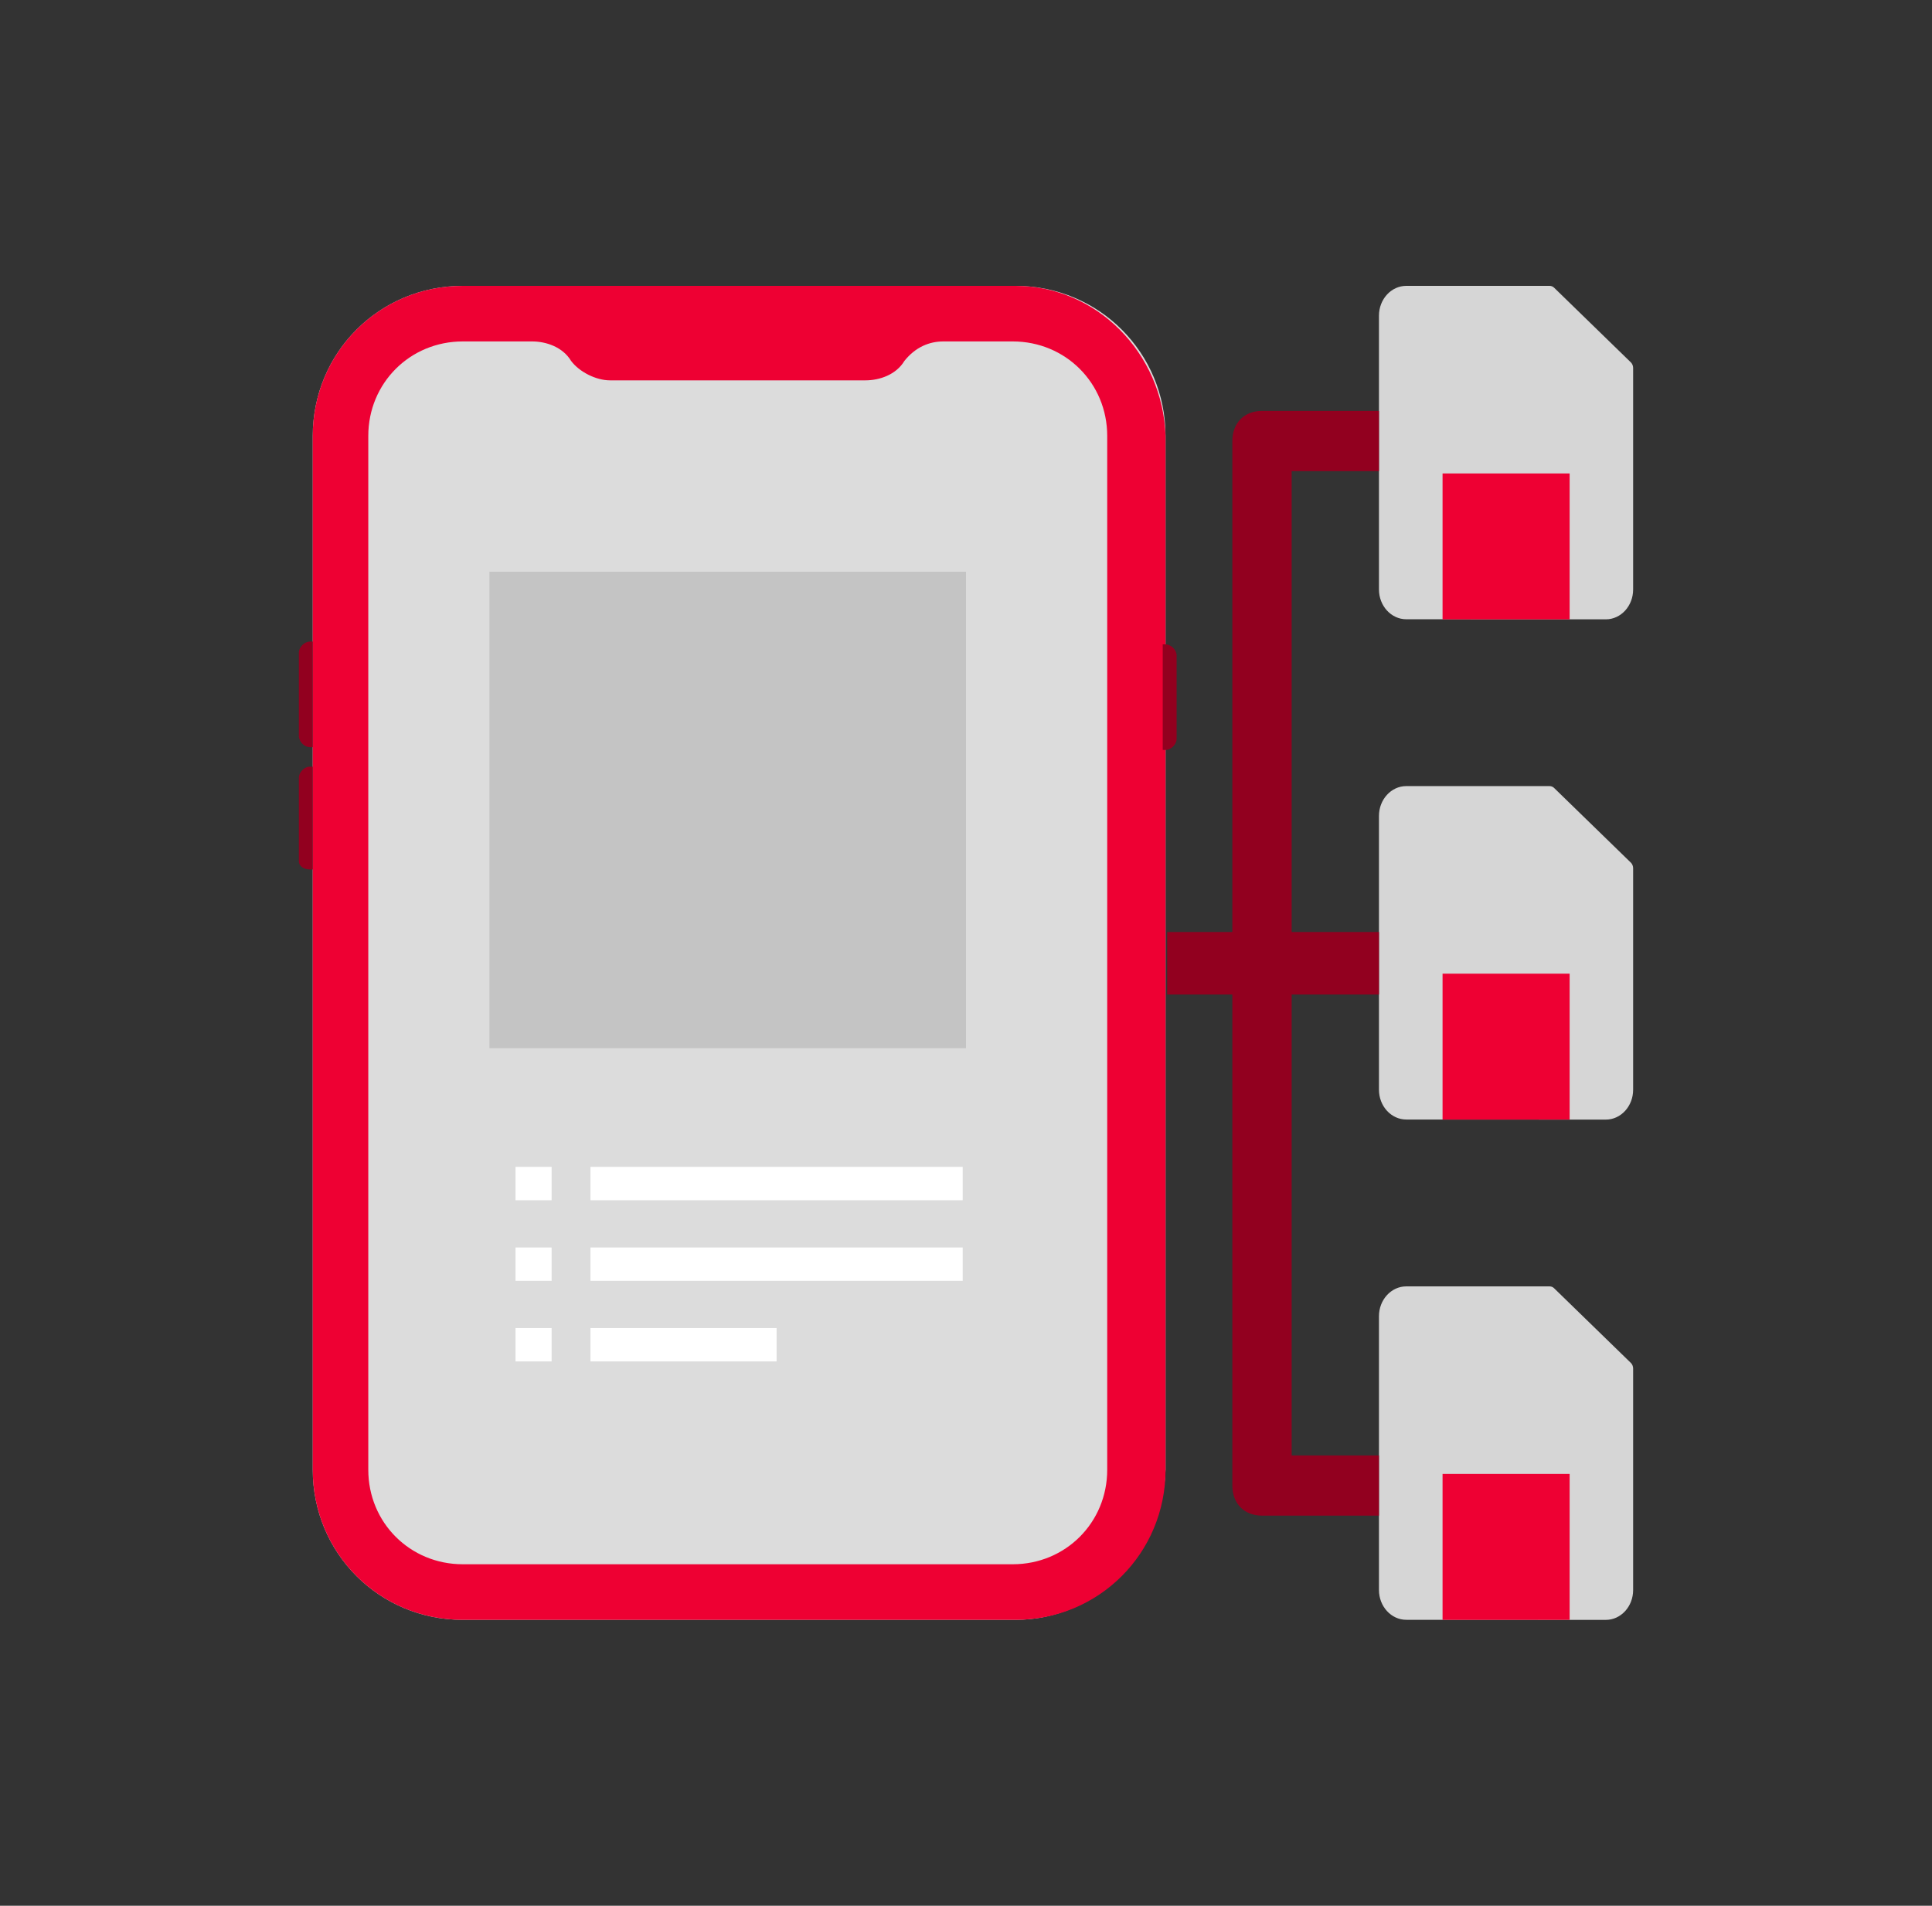 <svg width="75" height="74" viewBox="0 0 75 74" fill="none" xmlns="http://www.w3.org/2000/svg">
<rect x="0" y="0" width="75" height="74" fill="#333333" stroke="none"/>
<path opacity="0.8" d="M63.398 14.287V22.891C63.398 23.53 62.923 24.049 62.338 24.049L54.591 24.046C54.007 24.046 53.531 23.527 53.531 22.888V12.258C53.531 11.619 54.007 11.1 54.591 11.1L60.156 11.1C60.227 11.1 60.294 11.131 60.343 11.184L63.321 14.082C63.369 14.137 63.398 14.211 63.398 14.287Z" fill="white"/>
<rect x="56" y="18.384" width="4.933" height="5.666" fill="#EE0033"/>
<path opacity="0.8" d="M63.398 33.712V42.316C63.398 42.955 62.923 43.474 62.338 43.474L54.591 43.471C54.007 43.471 53.531 42.952 53.531 42.313V31.683C53.531 31.044 54.007 30.524 54.591 30.524H60.156C60.227 30.524 60.294 30.556 60.343 30.609L63.321 33.507C63.369 33.562 63.398 33.636 63.398 33.712Z" fill="white"/>
<rect x="56" y="37.808" width="4.933" height="5.666" fill="#EE0033"/>
<path opacity="0.8" d="M63.398 53.138V61.742C63.398 62.38 62.923 62.9 62.338 62.9L54.591 62.897C54.007 62.897 53.531 62.377 53.531 61.739V51.108C53.531 50.47 54.007 49.95 54.591 49.95H60.156C60.227 49.95 60.294 49.981 60.343 50.035L63.321 52.933C63.369 52.988 63.398 53.061 63.398 53.138Z" fill="white"/>
<rect x="56" y="57.234" width="4.933" height="5.666" fill="#EE0033"/>
<path d="M39.423 62.899H17.964C14.729 62.899 12.141 60.309 12.141 57.071V16.927C12.141 13.69 14.729 11.1 17.964 11.1H39.423C42.658 11.1 45.246 13.69 45.246 16.927V57.071C45.138 60.309 42.55 62.899 39.423 62.899Z" fill="#DCDCDC"/>
<path d="M39.423 11.1H17.964C14.729 11.1 12.141 13.69 12.141 16.927V57.071C12.141 60.309 14.729 62.899 17.964 62.899H39.423C42.658 62.899 45.246 60.309 45.246 57.071V16.927C45.138 13.69 42.55 11.1 39.423 11.1ZM42.982 57.071C42.982 59.122 41.364 60.74 39.315 60.74H17.964C15.915 60.74 14.297 59.122 14.297 57.071V16.927C14.297 14.877 15.915 13.258 17.964 13.258H20.66C21.199 13.258 21.846 13.474 22.169 14.013C22.493 14.445 23.14 14.769 23.679 14.769H33.6C34.139 14.769 34.786 14.553 35.11 14.013C35.541 13.474 36.08 13.258 36.619 13.258H39.315C41.364 13.258 42.982 14.877 42.982 16.927V57.071Z" fill="#EE0033"/>
<path d="M12.141 29.013H12.033C11.817 29.013 11.602 28.797 11.602 28.581V25.344C11.602 25.128 11.817 24.912 12.033 24.912H12.141V29.013Z" fill="#92001F"/>
<path d="M12.141 33.761H12.033C11.817 33.761 11.602 33.654 11.602 33.438V30.2C11.602 29.984 11.817 29.769 12.033 29.769H12.141V33.761Z" fill="#92001F"/>
<path d="M45.137 25.02H45.245C45.46 25.02 45.676 25.236 45.676 25.452V28.69C45.676 28.905 45.46 29.121 45.245 29.121H45.137V25.02Z" fill="#92001F"/>
<path d="M37.372 45.31H22.922V46.605H37.372V45.31Z" fill="white"/>
<path d="M37.372 48.44H22.922V49.734H37.372V48.44Z" fill="white"/>
<path d="M30.147 51.569H22.922V52.864H30.147V51.569Z" fill="white"/>
<path d="M21.414 45.31H20.012V46.605H21.414V45.31Z" fill="white"/>
<path d="M21.414 48.44H20.012V49.734H21.414V48.44Z" fill="white"/>
<path d="M21.414 51.569H20.012V52.864H21.414V51.569Z" fill="white"/>
<path d="M53.53 15.956L53.53 18.294L50.142 18.294L50.142 56.515L53.53 56.515L53.53 58.852L48.991 58.852C48.3 58.852 47.84 58.385 47.84 57.684L47.84 17.125C47.84 16.424 48.3 15.956 48.991 15.956L53.53 15.956Z" fill="#92001F"/>
<path d="M45.309 36.19L45.309 38.618L53.531 38.618L53.531 36.19L45.309 36.19Z" fill="#92001F"/>
<rect x="19" y="22.2" width="18.5" height="18.5" fill="#C4C4C4"/>
</svg>
